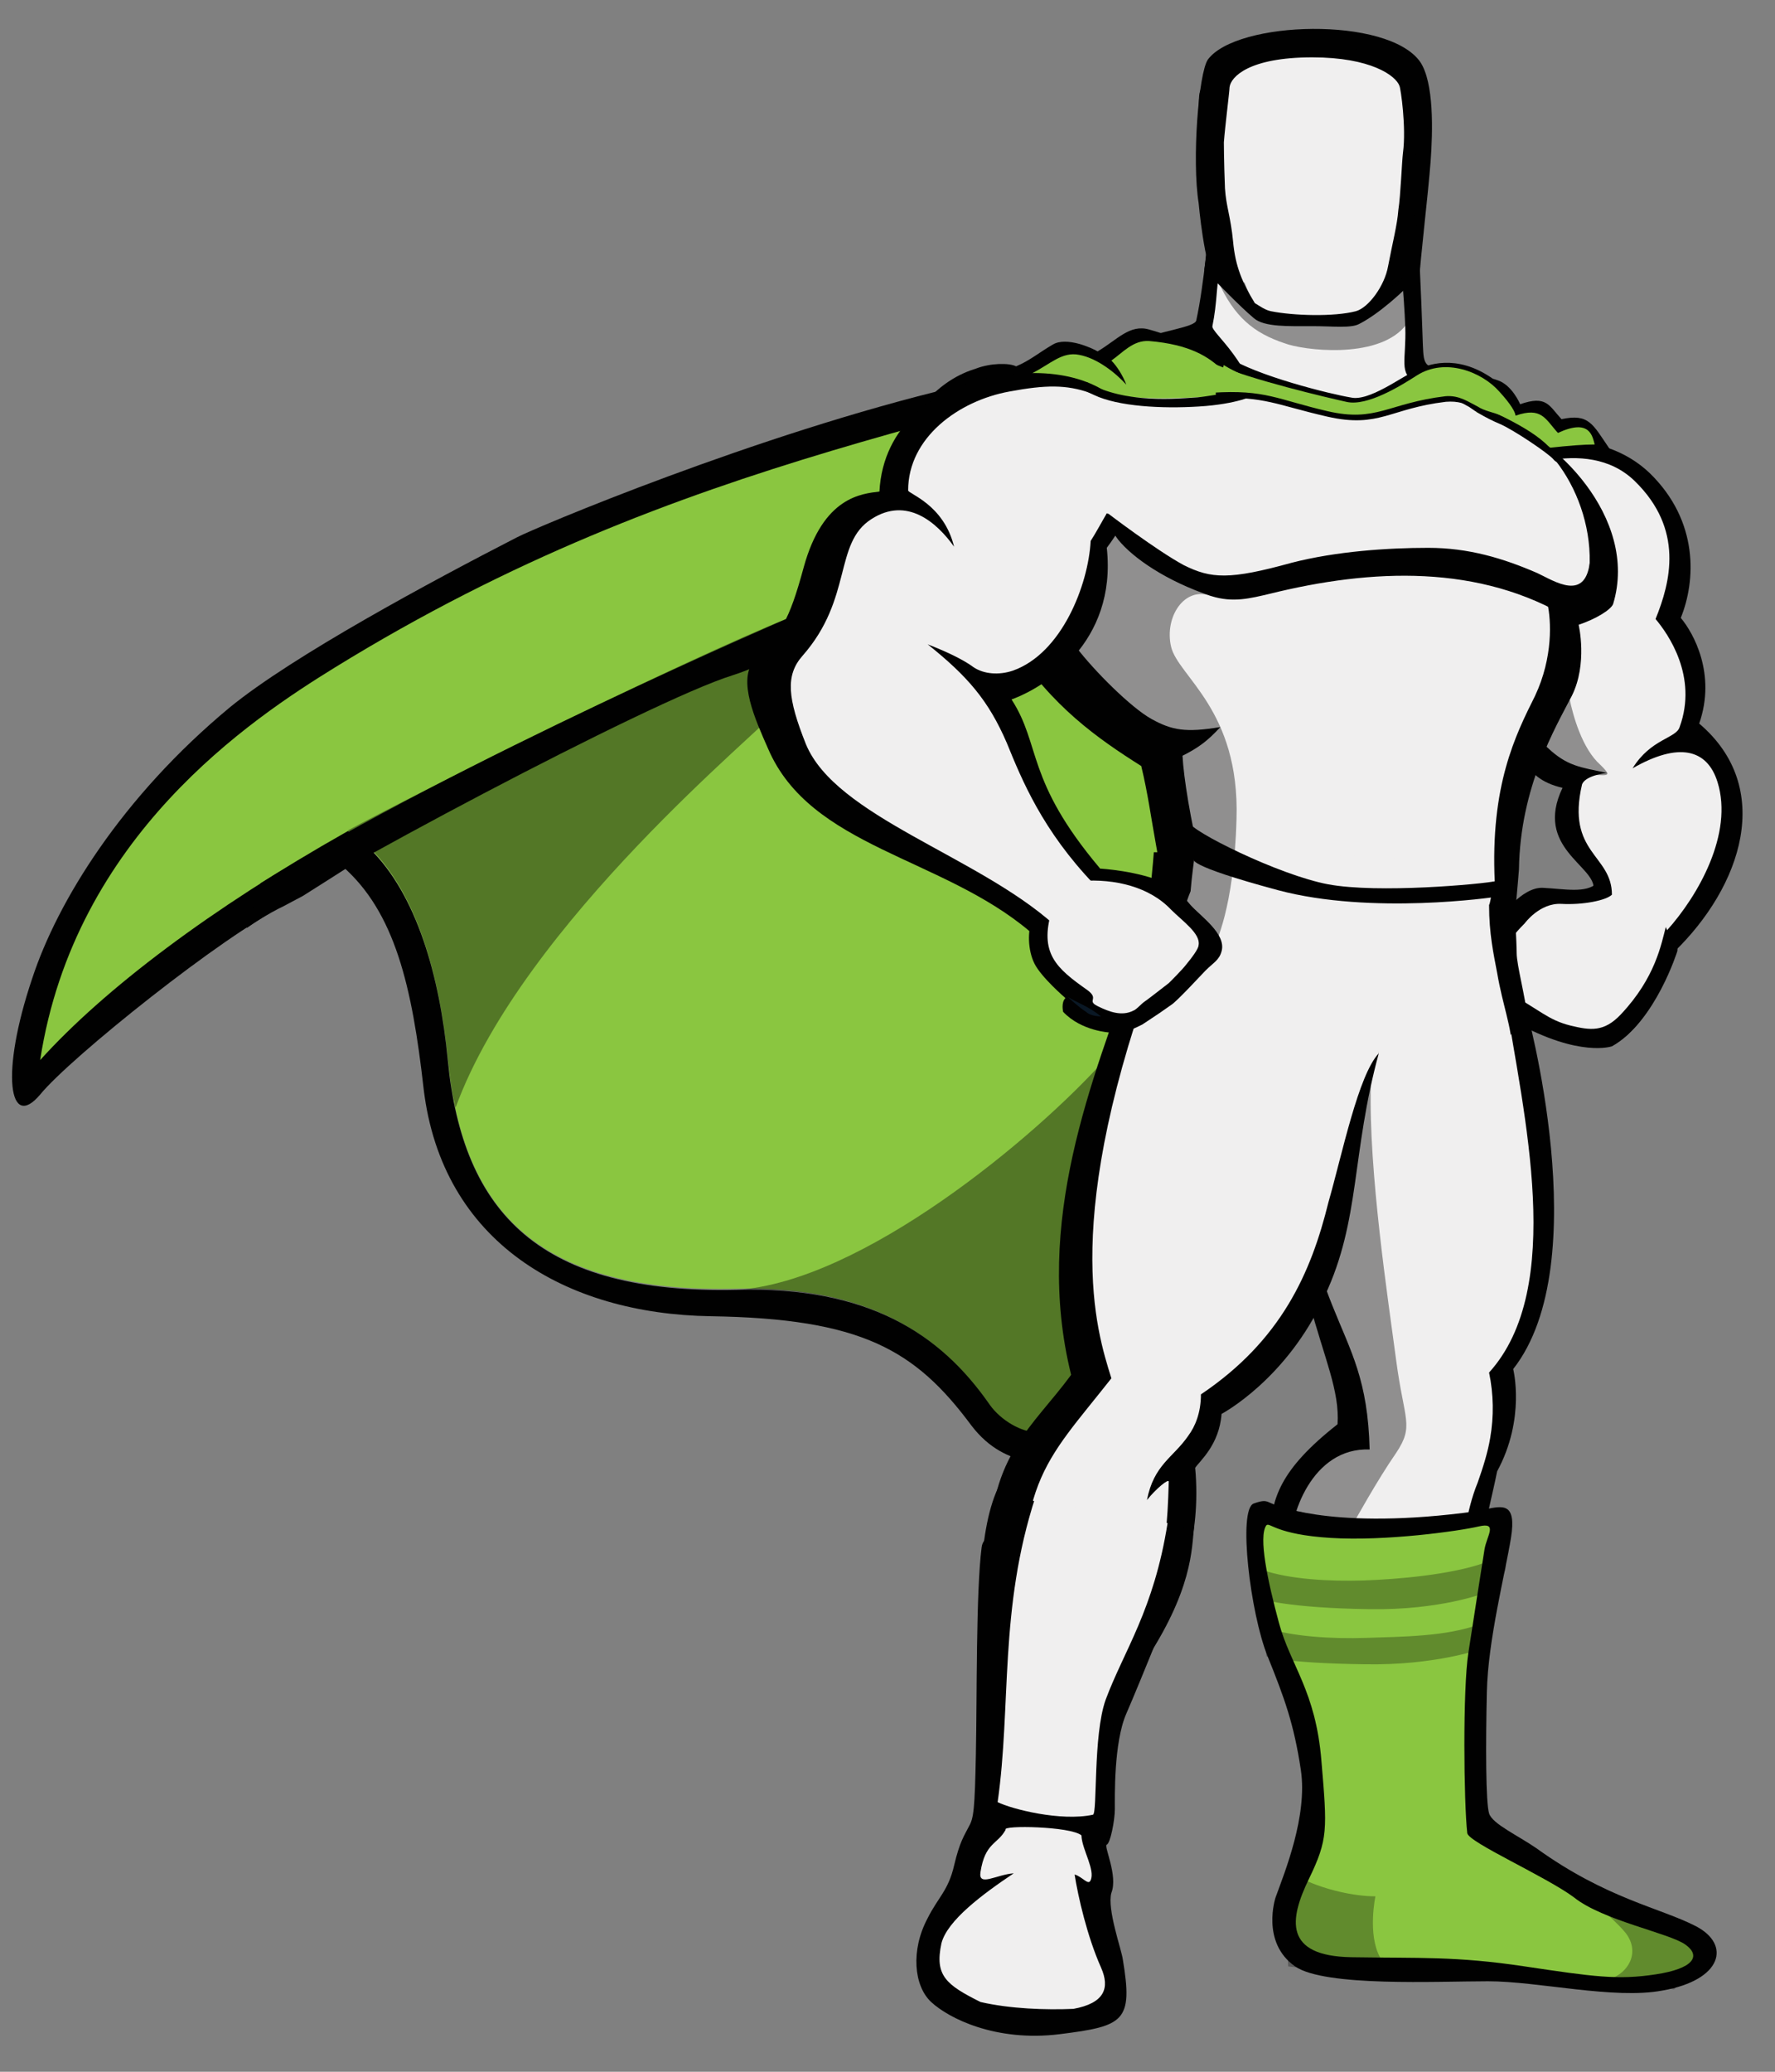 <svg width="24" height="28" viewBox="0 0 24 28" fill="none" xmlns="http://www.w3.org/2000/svg">
<rect x="0" y="0" width="24" height="28" fill="#808080" stroke="none"/>
<g clip-path="url(#clip0_6049_8662)">
<path d="M3.835 12.247C3.043 12.62 0.947 14.296 0.543 14.793C0.124 15.29 0 14.514 0.435 13.225C0.776 12.185 1.646 10.772 3.105 9.562C3.959 8.863 5.837 7.854 6.986 7.264C7.219 7.14 10.23 5.867 12.916 5.23C13.149 5.168 12.637 5.618 12.559 5.867C12.155 7.047 4.098 12.107 4.098 12.107L3.835 12.247ZM15.182 26.483C15.322 27.321 15.198 27.383 14.329 27.492C13.459 27.6 12.823 27.274 12.59 27.057C12.357 26.84 12.311 26.358 12.543 25.924C12.683 25.644 12.823 25.551 12.901 25.21C12.978 24.884 13.04 24.806 13.102 24.682C13.164 24.573 13.18 24.464 13.195 23.704C13.211 22.943 13.195 21.515 13.273 20.91C13.351 20.289 16.037 21.189 16.037 21.189C16.037 21.189 15.4 22.772 15.229 23.16C15.058 23.549 15.074 24.294 15.074 24.449C15.074 24.604 15.012 24.915 14.965 24.93C14.919 24.946 15.12 25.349 15.027 25.582C14.965 25.799 15.167 26.358 15.182 26.483ZM16.207 2.746C16.114 2.157 16.207 0.992 16.331 0.806C16.719 0.278 18.768 0.216 19.203 0.837C19.39 1.116 19.374 1.768 19.343 2.188C19.312 2.607 19.203 3.507 19.188 3.802C19.172 4.019 16.921 4.361 16.424 3.771C16.285 3.616 16.207 2.746 16.207 2.746ZM20.771 24.977C21.718 25.66 22.448 25.784 22.929 26.032C23.41 26.281 23.286 26.762 22.479 26.902C21.827 27.026 20.802 26.777 20.119 26.777C19.436 26.777 17.915 26.855 17.511 26.576C17.045 26.25 17.247 25.644 17.247 25.644C17.371 25.303 17.682 24.542 17.589 23.921C17.495 23.3 17.371 22.959 17.139 22.384C16.906 21.81 16.735 20.397 16.952 20.32C17.17 20.242 17.107 20.32 17.387 20.382C17.666 20.444 17.977 20.537 18.582 20.537C19.188 20.537 19.855 20.444 20.088 20.397C20.321 20.351 20.507 20.304 20.43 20.785C20.352 21.267 20.119 22.167 20.104 22.866C20.088 23.564 20.088 24.371 20.135 24.511C20.181 24.651 20.523 24.806 20.771 24.977Z" fill="#010101"/>
<path d="M17.449 4.299C15.741 5.774 12.435 6.177 7.529 8.071C6.272 8.552 2.919 9.996 2.111 11.502C4.828 9.934 5.837 12.092 6.054 14.312C6.256 16.392 7.296 17.479 9.966 17.417C12.714 17.355 13.552 18.953 14.313 20.832C15.788 13.644 18.148 12.247 19.669 11.021C22.898 8.397 18.924 3.771 17.449 4.299Z" fill="#8AC640"/>
<path d="M17.448 4.299C13.35 5.727 9.298 6.084 4.533 9.018C3.399 9.717 1.009 11.3 0.543 14.327C2.282 12.402 6.302 9.981 11.223 8.444C13.707 7.668 15.524 7.155 17.728 6.302C17.573 5.308 17.573 4.92 17.448 4.299Z" fill="#8AC640"/>
<path d="M22.68 12.806C22.68 12.806 22.385 13.815 21.795 14.141C21.795 14.141 21.36 14.296 20.491 13.815C20.243 13.675 20.056 13.194 20.072 13.039C20.087 12.666 20.32 12.496 20.32 12.496C20.32 12.496 20.569 12.076 20.863 12.092C21.159 12.107 21.655 12.154 21.811 12.014C21.95 11.859 22.711 12.294 22.68 12.806ZM16.346 3.041C16.346 3.041 16.284 3.833 16.175 4.33C16.16 4.423 15.694 4.47 15.352 4.609C16.005 6.472 19.932 6.457 20.444 5.541C20.196 5.37 19.699 5.106 19.466 5.013C19.233 4.92 19.249 4.935 19.233 4.501C19.218 4.066 19.187 3.259 19.156 3.041C19.125 2.824 16.719 2.824 16.346 3.041Z" fill="#010101"/>
<path d="M16.502 3.042C16.502 3.042 16.502 3.492 16.455 3.926C16.439 4.128 16.424 4.252 16.393 4.408C16.377 4.501 16.921 4.873 17.076 5.696C17.821 7.357 19.544 6.534 20.258 5.743C20.01 5.572 19.606 5.339 19.141 5.153C18.908 5.06 19.016 4.858 19.001 4.423C18.985 3.988 18.923 3.352 18.892 3.119C18.861 2.886 16.874 2.824 16.502 3.042Z" fill="#F0EFEF"/>
<path d="M16.346 3.042C16.346 3.042 16.331 3.321 16.284 3.647C16.486 3.849 16.75 4.128 16.952 4.299C17.091 4.423 17.433 4.408 17.744 4.408C18.023 4.408 18.271 4.439 18.38 4.377C18.628 4.252 18.985 3.942 19.187 3.709C19.172 3.43 19.156 3.166 19.141 3.042C19.125 2.824 16.719 2.824 16.346 3.042Z" fill="#010101"/>
<path d="M17.759 4.221C17.573 4.221 17.356 4.206 17.185 4.175C17.107 4.159 17.03 4.113 16.968 4.082C16.859 4.004 16.75 3.911 16.626 3.818C16.378 3.631 16.362 3.523 16.362 3.476C16.471 2.498 16.331 1.675 16.331 1.675C16.331 1.675 16.222 1.256 16.812 1.147C17.402 1.039 17.759 1.023 17.759 1.023C17.759 1.023 18.132 1.023 18.706 1.147C19.296 1.256 19.188 1.675 19.188 1.675C19.188 1.675 19.048 2.498 19.157 3.476C19.157 3.523 19.141 3.631 18.892 3.818C18.675 3.973 18.505 4.144 18.334 4.175C18.163 4.206 17.946 4.221 17.759 4.221Z" fill="#010101"/>
<path d="M17.759 0.62C16.735 0.62 16.533 0.899 16.238 1.21C16.176 1.287 16.222 1.753 16.331 2.747H16.471C16.471 2.747 16.378 2.467 16.393 2.141C16.409 1.815 16.471 1.831 16.424 1.753C16.362 1.66 16.238 1.505 16.517 1.349C16.797 1.194 17.231 1.474 17.759 1.489C18.287 1.474 18.737 1.194 19.017 1.349C19.296 1.505 19.172 1.66 19.11 1.753C19.048 1.846 19.125 1.815 19.141 2.141C19.156 2.467 19.063 2.747 19.063 2.747H19.203C19.296 1.753 19.358 1.318 19.311 1.241C19.048 0.899 18.784 0.635 17.759 0.62ZM22.68 12.853C22.68 12.853 22.385 13.8 21.811 14.126C21.687 14.063 21.702 13.97 21.593 13.831C21.562 13.784 21.454 13.753 21.407 13.706C21.361 13.66 21.376 13.582 21.299 13.52C21.236 13.458 21.19 13.505 21.128 13.458C21.066 13.396 21.05 13.318 21.004 13.272C20.973 13.241 20.848 13.225 20.817 13.194C20.74 13.117 20.057 12.977 20.088 12.822C20.15 12.589 20.274 12.418 20.274 12.418C20.274 12.418 20.569 11.983 20.864 11.999C21.159 12.014 21.438 12.076 21.593 11.937C21.764 11.781 22.727 12.356 22.68 12.853Z" fill="#010101"/>
<path d="M20.662 5.991C20.662 5.991 21.64 5.758 22.307 6.395C22.975 7.047 22.928 7.854 22.726 8.351C22.897 8.553 23.208 9.111 22.975 9.779C23.999 10.648 23.549 11.983 22.633 12.868C22.633 12.868 22.416 12.061 21.547 12.014C21.578 11.704 20.739 11.456 21.127 10.648C20.538 10.509 20.553 10.105 20.46 9.608C20.382 9.111 20.662 5.991 20.662 5.991Z" fill="#010101"/>
<path d="M20.305 6.426C20.305 6.426 21.438 5.851 22.105 6.503C22.773 7.155 22.587 7.869 22.385 8.366C22.555 8.568 22.959 9.142 22.711 9.825C22.664 9.981 22.323 9.981 22.074 10.384C22.695 10.027 23.083 10.12 23.223 10.57C23.44 11.269 22.959 12.107 22.54 12.573C22.54 12.557 22.524 12.542 22.524 12.527C22.462 12.759 22.385 13.21 21.919 13.706C21.686 13.955 21.5 13.924 21.236 13.861C20.925 13.784 20.817 13.644 20.382 13.411C20.134 13.272 20.273 13.101 20.273 12.961C20.273 12.93 20.305 12.883 20.351 12.821C20.382 12.744 20.475 12.62 20.615 12.48C20.615 12.48 20.817 12.2 21.112 12.216C21.407 12.232 21.717 12.169 21.795 12.092C21.795 11.549 21.174 11.533 21.391 10.601C21.407 10.555 21.485 10.477 21.733 10.446C21.36 10.369 21.189 10.353 20.925 10.105C20.739 9.934 20.6 9.717 20.553 9.437C20.46 8.956 20.305 6.426 20.305 6.426Z" fill="#F0EFEF"/>
<path d="M17.03 5.448C16.937 5.324 16.455 4.703 15.539 4.454C15.275 4.377 15.105 4.594 14.841 4.749C14.763 4.703 14.422 4.547 14.236 4.656C14.049 4.765 13.925 4.873 13.739 4.951C13.646 4.904 13.397 4.904 13.195 4.982C12.993 5.044 12.683 5.184 12.388 5.587C12.202 6.255 15.679 5.758 15.679 5.758L17.03 5.448Z" fill="#010101"/>
<path d="M17.06 5.448C16.564 5.277 16.641 4.703 15.539 4.609C15.322 4.594 15.182 4.765 15.027 4.873C15.104 4.951 15.182 5.075 15.229 5.199C15.089 5.044 14.84 4.842 14.592 4.796C14.359 4.749 14.204 4.92 13.956 5.044C14.002 5.091 14.049 5.168 14.111 5.261C13.893 5.122 13.738 5.075 13.443 5.184C13.241 5.246 12.853 5.417 12.558 5.836C12.372 6.503 15.694 5.758 15.694 5.758L17.06 5.448Z" fill="#8AC640"/>
<path d="M19.979 5.696C19.979 5.696 19.979 5.525 19.964 5.37C19.964 5.339 19.84 5.261 19.84 5.23L19.809 5.199C19.809 5.199 20.057 5.06 20.243 5.137C20.445 5.199 20.554 5.463 20.554 5.463C20.911 5.339 20.942 5.479 21.113 5.665C21.485 5.587 21.532 5.727 21.765 6.069C21.765 6.069 21.485 6.022 20.942 6.115C20.414 6.193 19.979 5.681 19.979 5.696Z" fill="#010101"/>
<path d="M19.916 5.618C19.916 5.618 20.009 5.541 19.978 5.525C20.149 5.432 20.382 5.324 20.491 5.618C20.848 5.494 20.894 5.665 21.065 5.851C21.5 5.65 21.531 5.898 21.562 6.007C21.422 6.007 21.22 6.022 20.941 6.053C20.413 6.131 19.901 5.603 19.916 5.618Z" fill="#8AC640"/>
<path d="M14.639 5.23C14.639 5.23 15.524 5.541 16.269 5.494C17.014 5.432 18.287 5.37 18.97 5.774C18.97 5.774 19.669 5.525 20.321 5.696C20.973 5.867 22.168 6.985 21.811 8.164C21.78 8.242 21.578 8.366 21.345 8.444C21.345 8.444 21.47 8.972 21.252 9.406C21.035 9.826 20.554 10.633 20.538 11.751C20.523 11.937 20.492 12.325 20.46 12.511C19.25 12.465 17.387 12.014 15.555 12.045C15.57 11.844 15.586 11.72 15.601 11.518H15.648C15.555 11.005 15.524 10.741 15.431 10.353C14.841 9.981 14.22 9.546 13.692 8.723C13.18 7.901 14.639 5.23 14.639 5.23ZM20.631 13.613C20.631 13.613 21.594 17.06 20.46 18.503C20.46 18.503 20.631 19.171 20.243 19.885C20.181 20.195 20.103 20.475 20.057 20.785C19.855 22.074 19.514 22.617 19.42 24.682L18.489 24.666C18.489 24.666 18.38 23.176 18.054 22.384C17.868 21.934 17.138 21.329 17.169 20.723C17.2 20.258 17.294 19.87 18.085 19.249C18.147 18.348 17.247 17.494 17.387 14.141L20.631 13.613Z" fill="#010101"/>
<path d="M20.351 13.474C20.599 15.057 21.174 17.401 20.134 18.55C20.195 18.841 20.2 19.142 20.149 19.435C20.118 19.621 20.056 19.823 19.979 20.04C19.823 20.413 19.761 20.956 19.715 21.282C19.513 22.57 19.513 22.633 19.42 24.697L18.488 24.682C18.488 24.682 18.379 23.192 18.053 22.4C17.867 21.95 17.479 21.562 17.448 20.956C17.417 20.491 17.743 19.559 18.519 19.59C18.473 17.712 17.603 18.084 17.37 14.172L20.351 13.474ZM14.638 5.23C14.638 5.23 14.98 5.339 15.352 5.37C15.725 5.401 16.129 5.37 16.486 5.355C17.231 5.293 18.286 5.215 18.985 5.619C18.985 5.619 19.373 5.494 19.792 5.525C19.979 5.541 20.165 5.696 20.382 5.758C21.065 5.929 21.717 7.062 21.422 8.087C21.391 8.165 21.174 8.087 20.925 8.165C20.972 8.382 21.003 8.879 20.755 9.406C20.491 9.934 20.149 10.617 20.211 11.921C18.581 11.844 17.852 11.735 16.237 11.657C16.097 11.083 16.004 10.509 15.989 10.214C16.206 10.105 16.33 10.012 16.501 9.826C16.035 9.903 15.849 9.872 15.569 9.717C15.29 9.562 14.793 9.065 14.545 8.739C14.514 8.708 14.343 9.22 13.955 9.236C13.815 9.034 14.405 8.459 14.297 8.242C13.909 7.45 14.638 5.23 14.638 5.23Z" fill="#F0EFEF"/>
<path d="M20.476 12.185C20.476 12.185 20.507 12.744 20.507 12.883C20.507 13.039 20.631 13.504 20.647 13.722C20.476 14.017 19.731 14.684 18.38 14.933C17.045 15.212 15.275 13.116 15.275 13.116C15.322 12.915 15.477 12.325 15.586 12.014C15.601 11.983 15.633 11.905 15.633 11.874C15.772 11.673 20.476 12.185 20.476 12.185Z" fill="#010101"/>
<path d="M20.134 12.232C20.134 12.62 20.196 12.899 20.243 13.148C20.32 13.598 20.444 13.893 20.444 14.188C20.444 15.088 19.265 14.933 18.271 14.964C16.936 15.243 15.803 13.148 15.803 13.148C15.896 12.79 15.958 12.387 16.098 12.045C16.113 11.859 16.144 11.626 16.16 11.518C18.054 11.518 19.389 11.626 20.165 11.704C20.196 11.875 20.165 12.169 20.134 12.232Z" fill="#F0EFEF"/>
<path d="M18.643 14.234C18.643 14.234 17.821 12.402 15.352 12.946C14.763 14.607 13.971 16.516 14.483 18.581C13.971 19.279 13.381 19.668 13.381 20.956C13.381 22.244 13.443 22.462 13.443 22.462L15.259 22.555C15.259 22.555 15.849 21.794 16.082 20.972C16.144 20.739 16.206 20.32 16.16 19.838C16.222 19.745 16.486 19.528 16.517 19.109C16.517 19.109 17.402 18.643 17.914 17.51C18.395 16.485 18.271 15.6 18.643 14.234Z" fill="#010101"/>
<path d="M18.644 14.234C18.598 14.063 17.977 12.387 15.679 12.884C14.329 16.485 14.825 17.976 15.027 18.628C14.111 19.792 13.692 20.04 13.878 22.4H15.089C15.648 21.515 15.772 21.189 15.803 20.025C15.803 19.978 15.633 20.118 15.508 20.273C15.602 19.792 15.865 19.699 16.067 19.404C16.16 19.279 16.238 19.093 16.238 18.845C17.325 18.115 17.728 17.199 17.961 16.252C18.148 15.6 18.365 14.529 18.644 14.234Z" fill="#F0EFEF"/>
<path d="M14.81 11.735C14.81 11.735 15.229 11.75 15.602 11.875C15.959 11.999 15.959 12.076 16.098 12.232C16.238 12.387 16.58 12.62 16.518 12.853C16.486 12.977 16.409 13.008 16.3 13.117C16.254 13.163 15.912 13.536 15.835 13.582C15.788 13.613 15.726 13.66 15.679 13.691L15.446 13.846C15.291 13.924 15.182 13.97 15.012 13.955C15.012 13.955 14.624 13.939 14.375 13.675C14.375 13.675 14.344 13.551 14.406 13.489C14.406 13.489 14.08 13.21 13.987 13.023C13.894 12.837 13.894 12.573 13.956 12.434C13.987 12.294 14.592 11.906 14.81 11.735ZM15.198 26.84L15.152 27.228C15.152 27.228 15.012 27.398 13.972 27.383C12.916 27.367 12.637 27.041 12.543 26.871L12.481 26.467C12.481 26.467 12.683 26.172 12.73 26.172C13.071 26.203 14.236 26.669 15.043 26.793C15.12 26.793 15.136 26.824 15.198 26.84ZM17.449 26.048C17.449 26.219 17.433 26.219 17.433 26.389C17.62 26.529 18.085 26.607 18.97 26.591C20.259 26.56 21.454 26.979 22.913 26.731L22.929 26.451L22.789 26.436L17.62 26.017L17.449 26.048Z" fill="#010101"/>
<path d="M18.582 26.591H18.97C19.809 26.56 20.6 26.746 21.454 26.793C21.904 26.777 22.463 26.669 22.417 26.343L18.008 25.97C17.744 26.265 17.946 26.514 18.582 26.591ZM13.521 20.056C13.661 20.149 14.608 20.708 16.145 20.63C16.114 20.925 16.129 21.499 15.446 22.508C15.105 23.005 14.81 23.875 14.748 24.977C14.763 25.225 14.903 25.442 14.717 25.768C14.779 25.97 15.027 26.374 15.151 26.622C15.276 26.871 15.338 27.15 14.515 27.166C13.677 27.181 12.326 27.088 12.512 26.436C12.605 26.095 12.869 25.737 12.9 25.598C12.931 25.458 12.931 25.039 13.195 24.759C13.428 23.983 13.351 23.238 13.304 22.54C13.226 21.81 13.211 20.645 13.521 20.056ZM14.965 7.404C16.067 5.929 15.136 4.749 13.366 5.106C12.652 5.246 11.938 5.743 11.891 6.643C11.659 6.674 11.131 6.705 10.867 7.667C10.665 8.413 10.556 8.552 10.199 8.925C9.966 9.189 10.215 9.732 10.386 10.12C10.96 11.455 12.73 11.579 13.925 12.589C14.329 12.48 14.748 12.03 14.872 11.735C13.863 10.539 14.08 10.074 13.677 9.453C14.111 9.297 15.105 8.692 14.965 7.404Z" fill="#010101"/>
<path d="M14.747 7.311C14.809 7.217 14.918 7.016 14.965 6.938C14.98 6.922 15.151 7.217 15.166 7.202C15.586 6.519 15.694 5.525 15.213 5.432C15.104 5.417 14.903 5.37 14.732 5.308C14.421 5.199 14.142 5.199 13.645 5.292C12.962 5.417 12.279 5.913 12.279 6.628C12.279 6.674 12.76 6.814 12.9 7.388C12.667 7.062 12.263 6.705 11.782 7.016C11.27 7.342 11.534 8.087 10.851 8.863C10.618 9.127 10.649 9.437 10.897 10.058C11.301 11.036 13.21 11.564 14.251 12.495C14.499 12.387 14.67 12.138 14.794 11.952C14.095 11.223 13.816 10.539 13.614 10.043C13.366 9.468 13.086 9.142 12.543 8.708C12.822 8.816 13.04 8.925 13.164 9.018C13.303 9.111 13.505 9.127 13.692 9.065C14.359 8.832 14.716 7.9 14.747 7.311Z" fill="#F0EFEF"/>
<path d="M21.5 7.559C21.453 8.149 21.019 7.854 20.786 7.745C20.32 7.543 19.854 7.404 19.311 7.404C18.768 7.404 18.069 7.45 17.464 7.606C16.625 7.838 16.377 7.823 16.004 7.637C15.632 7.435 14.98 6.938 14.98 6.938C14.98 6.938 14.964 7.093 15.12 7.295C15.321 7.543 15.772 7.854 16.377 8.056C16.672 8.149 16.905 8.087 17.169 8.025C18.55 7.683 20.01 7.621 21.236 8.366C21.298 8.397 21.515 8.304 21.609 8.164C21.733 7.963 21.5 7.559 21.5 7.559Z" fill="#010101"/>
<path d="M14.437 13.473C14.561 13.551 14.716 13.598 14.887 13.737C14.887 13.737 14.747 13.737 14.685 13.675C14.607 13.629 14.452 13.489 14.437 13.473Z" fill="#0A1825"/>
<path d="M18.923 1.163C18.876 1.023 18.535 0.775 17.743 0.775C16.889 0.775 16.641 1.039 16.625 1.179C16.625 1.225 16.563 1.722 16.548 1.924C16.548 1.924 16.548 2.172 16.563 2.545C16.579 2.793 16.641 2.933 16.672 3.259C16.703 3.6 16.796 3.818 16.967 4.097C17.045 4.144 17.107 4.19 17.184 4.206C17.495 4.268 18.038 4.283 18.333 4.206C18.504 4.159 18.721 3.864 18.768 3.6C18.83 3.274 18.892 3.041 18.907 2.84C18.939 2.638 18.954 2.188 18.97 2.063C19.016 1.722 18.939 1.194 18.923 1.163Z" fill="#F0EFEF"/>
<path d="M17.293 20.351C17.293 20.351 18.116 20.708 20.15 20.397C20.15 20.397 19.575 23.285 19.839 24.728C19.839 24.728 20.103 25.101 22.059 25.815C22.059 25.815 22.928 26.032 22.897 26.467C22.897 26.467 22.928 26.56 21.873 26.529C20.817 26.498 19.824 26.312 19.125 26.312C18.427 26.312 17.681 26.343 17.557 26.141C17.418 25.955 17.588 25.474 17.79 25.194C18.008 24.899 17.945 24.682 17.93 24.154C17.883 22.772 16.827 21.344 17.293 20.351Z" fill="#010101"/>
<path d="M17.122 20.615C17.014 20.77 17.138 21.36 17.293 21.934C17.448 22.509 17.79 22.85 17.867 23.797C17.945 24.728 17.96 24.853 17.697 25.396C17.433 25.939 17.355 26.436 18.271 26.452C19.187 26.467 19.684 26.436 20.615 26.576C21.547 26.715 21.872 26.762 22.385 26.684C22.897 26.607 23.006 26.436 22.788 26.281C22.571 26.126 21.671 25.955 21.283 25.644C20.91 25.365 19.854 24.899 19.839 24.775C19.792 24.356 19.777 22.834 19.854 22.338C19.932 21.841 20.041 21.127 20.072 20.941C20.103 20.754 20.258 20.568 19.994 20.63C19.73 20.692 18.737 20.832 17.991 20.785C17.246 20.739 17.169 20.568 17.122 20.615Z" fill="#8AC640"/>
<path opacity="0.3" d="M17.65 25.412C17.914 25.536 18.302 25.629 18.597 25.629C18.597 25.629 18.489 26.141 18.659 26.452C18.83 26.762 17.418 26.576 17.418 26.576L17.355 25.474L17.65 25.412ZM21.764 26.747C22.013 26.669 22.183 26.39 21.982 26.126C21.764 25.862 21.578 25.815 21.857 25.8C22.137 25.784 23.161 26.405 23.161 26.405L22.634 26.886L21.764 26.747ZM17.076 21.22C17.433 21.344 17.976 21.375 18.442 21.36C18.908 21.344 19.606 21.282 20.057 21.127C20.507 20.972 20.32 21.298 20.32 21.298L20.072 21.53C20.072 21.53 19.482 21.763 18.52 21.748C17.387 21.732 17.045 21.608 17.045 21.608L17.076 21.22ZM17.107 21.996C17.464 22.12 18.007 22.151 18.473 22.136C18.939 22.12 19.56 22.12 20.01 21.95C20.196 21.888 20.088 22.151 20.088 22.151L20.01 22.291C20.01 22.291 19.404 22.509 18.458 22.493C17.324 22.477 17.122 22.384 17.122 22.384L17.107 21.996Z" fill="#010101"/>
<path d="M16.082 11.114C16.082 11.223 17.293 11.828 17.96 11.952C18.628 12.076 20.025 11.952 20.242 11.906L20.211 12.123C20.211 12.123 18.55 12.371 17.277 12.03C16.004 11.688 16.144 11.611 16.144 11.611L16.082 11.114Z" fill="#010101"/>
<path d="M13.489 24.356C13.676 24.449 14.343 24.62 14.778 24.526C14.84 24.511 14.778 23.455 14.949 22.974C15.197 22.306 15.601 21.763 15.787 20.584C15.135 20.521 14.39 20.351 14.002 20.226C13.505 21.748 13.676 23.052 13.489 24.356ZM14.53 25.334C14.638 25.365 14.716 25.489 14.747 25.411C14.809 25.272 14.638 25.008 14.623 24.822V24.806C14.483 24.682 13.536 24.666 13.598 24.728C13.489 24.93 13.319 24.899 13.257 25.303C13.226 25.505 13.474 25.334 13.707 25.318C13.288 25.598 12.807 25.955 12.729 26.265C12.636 26.7 12.791 26.824 13.257 27.057C13.66 27.15 14.142 27.166 14.514 27.15C14.933 27.073 15.011 26.871 14.887 26.591C14.7 26.172 14.576 25.629 14.53 25.334Z" fill="#F0EFEF"/>
<path d="M14.701 5.168C15.213 5.463 15.928 5.386 16.191 5.37C16.253 5.37 16.875 5.261 16.905 5.277C16.968 5.292 16.968 5.339 16.968 5.339C16.968 5.339 16.735 5.463 16.207 5.494C15.71 5.525 15.12 5.494 14.794 5.339C14.406 5.168 14.701 5.168 14.701 5.168ZM19.979 5.463C20.072 5.525 20.678 5.758 20.942 6.038C21.175 6.286 21.05 6.27 21.004 6.208C20.942 6.131 20.46 5.805 20.274 5.727C20.088 5.65 19.855 5.51 19.855 5.479C19.855 5.448 19.979 5.463 19.979 5.463Z" fill="#010101"/>
<path d="M14.623 11.906C15.073 11.875 15.539 11.983 15.834 12.294C15.989 12.449 16.238 12.62 16.206 12.775C16.206 12.822 16.113 12.946 16.036 13.039C15.989 13.101 15.85 13.241 15.803 13.287C15.741 13.334 15.524 13.505 15.477 13.536C15.43 13.567 15.368 13.644 15.322 13.66C15.166 13.738 14.996 13.675 14.841 13.598C14.685 13.52 14.872 13.505 14.701 13.38C14.282 13.085 14.049 12.884 14.22 12.309C14.235 12.2 14.406 12.076 14.623 11.906Z" fill="#F0EFEF"/>
<path opacity="0.4" d="M10.664 8.351C9.267 8.909 5.712 10.679 4.703 11.223C5.541 11.75 5.929 13.023 6.054 14.312C6.069 14.436 6.085 14.545 6.1 14.669C6.116 14.777 6.131 14.855 6.147 14.902C6.147 14.917 6.147 14.948 6.162 14.964C7.078 12.464 10.354 9.825 10.478 9.624C10.54 9.53 10.4 9.127 10.618 8.739C10.897 8.242 11.441 8.025 10.664 8.351ZM13.986 20.071C14.7 18.643 14.716 17.277 14.7 15.678C14.7 15.01 15.182 14.063 14.933 14.327C14.002 15.367 11.658 17.323 9.966 17.432C12.341 17.354 13.272 18.55 13.986 20.071Z" fill="#010101"/>
<path d="M3.337 12.542C4.222 11.906 8.801 9.468 9.904 9.127C11.006 8.77 10.664 8.351 10.664 8.351C10.664 8.351 6.193 10.275 3.523 11.937" fill="#010101"/>
<path opacity="0.4" d="M16.377 8.056C16.02 7.916 15.741 8.335 15.834 8.739C15.927 9.142 16.765 9.593 16.719 11.067C16.688 12.278 16.424 12.775 16.424 12.775L15.834 12.03C15.834 12.03 15.741 10.353 15.539 10.105C15.337 9.857 14.701 9.406 14.452 9.174C14.204 8.941 14.732 8.63 14.701 8.195C14.67 7.776 14.965 6.938 14.965 6.938L16.377 8.056ZM18.535 14.669C18.504 15.833 18.768 17.556 18.877 18.379C18.985 19.202 19.125 19.264 18.877 19.637C18.628 19.994 18.302 20.584 18.302 20.584L17.231 20.49C17.231 20.49 18.085 19.404 18.131 19.202C18.178 19 17.697 17.463 17.697 17.463L18.535 14.669ZM16.471 3.802C16.688 4.283 16.952 4.501 17.371 4.64C17.619 4.734 18.597 4.858 18.985 4.423C19.156 4.221 19.047 3.678 19.047 3.678L18.163 4.392L16.967 4.175L16.828 3.818L16.471 3.802Z" fill="#010101"/>
<path d="M16.564 4.873C16.967 5.137 17.976 5.386 18.256 5.432C18.535 5.494 18.985 5.137 19.203 5.044C19.436 4.935 19.839 4.873 20.305 5.292C20.352 5.339 20.196 5.541 20.196 5.541C20.181 5.525 20.087 5.525 19.963 5.463C19.839 5.401 19.73 5.355 19.544 5.37C18.768 5.463 18.644 5.727 17.961 5.572C17.278 5.416 17.107 5.292 16.439 5.323" fill="#8AC640"/>
<path d="M16.564 4.873C16.967 5.137 17.976 5.386 18.256 5.432C18.535 5.494 18.985 5.137 19.203 5.044C19.436 4.935 19.839 4.873 20.305 5.292C20.352 5.339 20.196 5.541 20.196 5.541C20.181 5.525 20.087 5.525 19.963 5.463C19.839 5.401 19.73 5.355 19.544 5.37C18.768 5.463 18.644 5.727 17.961 5.572C17.278 5.416 17.107 5.292 16.439 5.323" stroke="#010101" stroke-width="0.121" stroke-miterlimit="10" stroke-linejoin="round"/>
<path d="M16.423 4.92C16.936 5.137 17.929 5.37 18.209 5.432C18.488 5.494 18.938 5.215 19.156 5.075C19.544 4.827 20.041 5.029 20.273 5.293C20.429 5.463 20.491 5.572 20.491 5.619C20.491 5.681 20.305 5.619 20.305 5.619C20.196 5.572 20.072 5.556 19.979 5.494C19.854 5.432 19.73 5.339 19.544 5.355C18.768 5.448 18.612 5.712 17.945 5.556C17.277 5.401 17.107 5.261 16.393 5.308" fill="#8AC640"/>
<path d="M14.018 19.419C13.987 19.388 14.049 19.357 14.018 19.357C13.816 19.357 13.537 19.202 13.382 18.985C12.714 18.022 11.736 17.386 9.966 17.432C7.312 17.494 6.256 16.408 6.054 14.327C5.946 13.194 5.635 12.092 4.999 11.471L4.626 11.704C5.34 12.325 5.573 13.334 5.728 14.716C5.977 16.796 7.653 17.758 9.609 17.789C11.643 17.82 12.372 18.239 13.133 19.264C13.381 19.59 13.661 19.699 13.878 19.745L14.018 19.419Z" fill="#010101"/>
<path opacity="0.4" d="M21.221 9.437C21.268 9.67 21.392 10.12 21.64 10.338C21.749 10.446 21.765 10.477 21.672 10.477C21.578 10.477 20.895 10.446 20.895 10.446L20.709 10.12L21.221 9.437Z" fill="#010101"/>
</g>
<defs>
<clipPath id="clip0_6049_8662">
<rect width="24" height="27.816" fill="white"/>
</clipPath>
</defs>
</svg>
